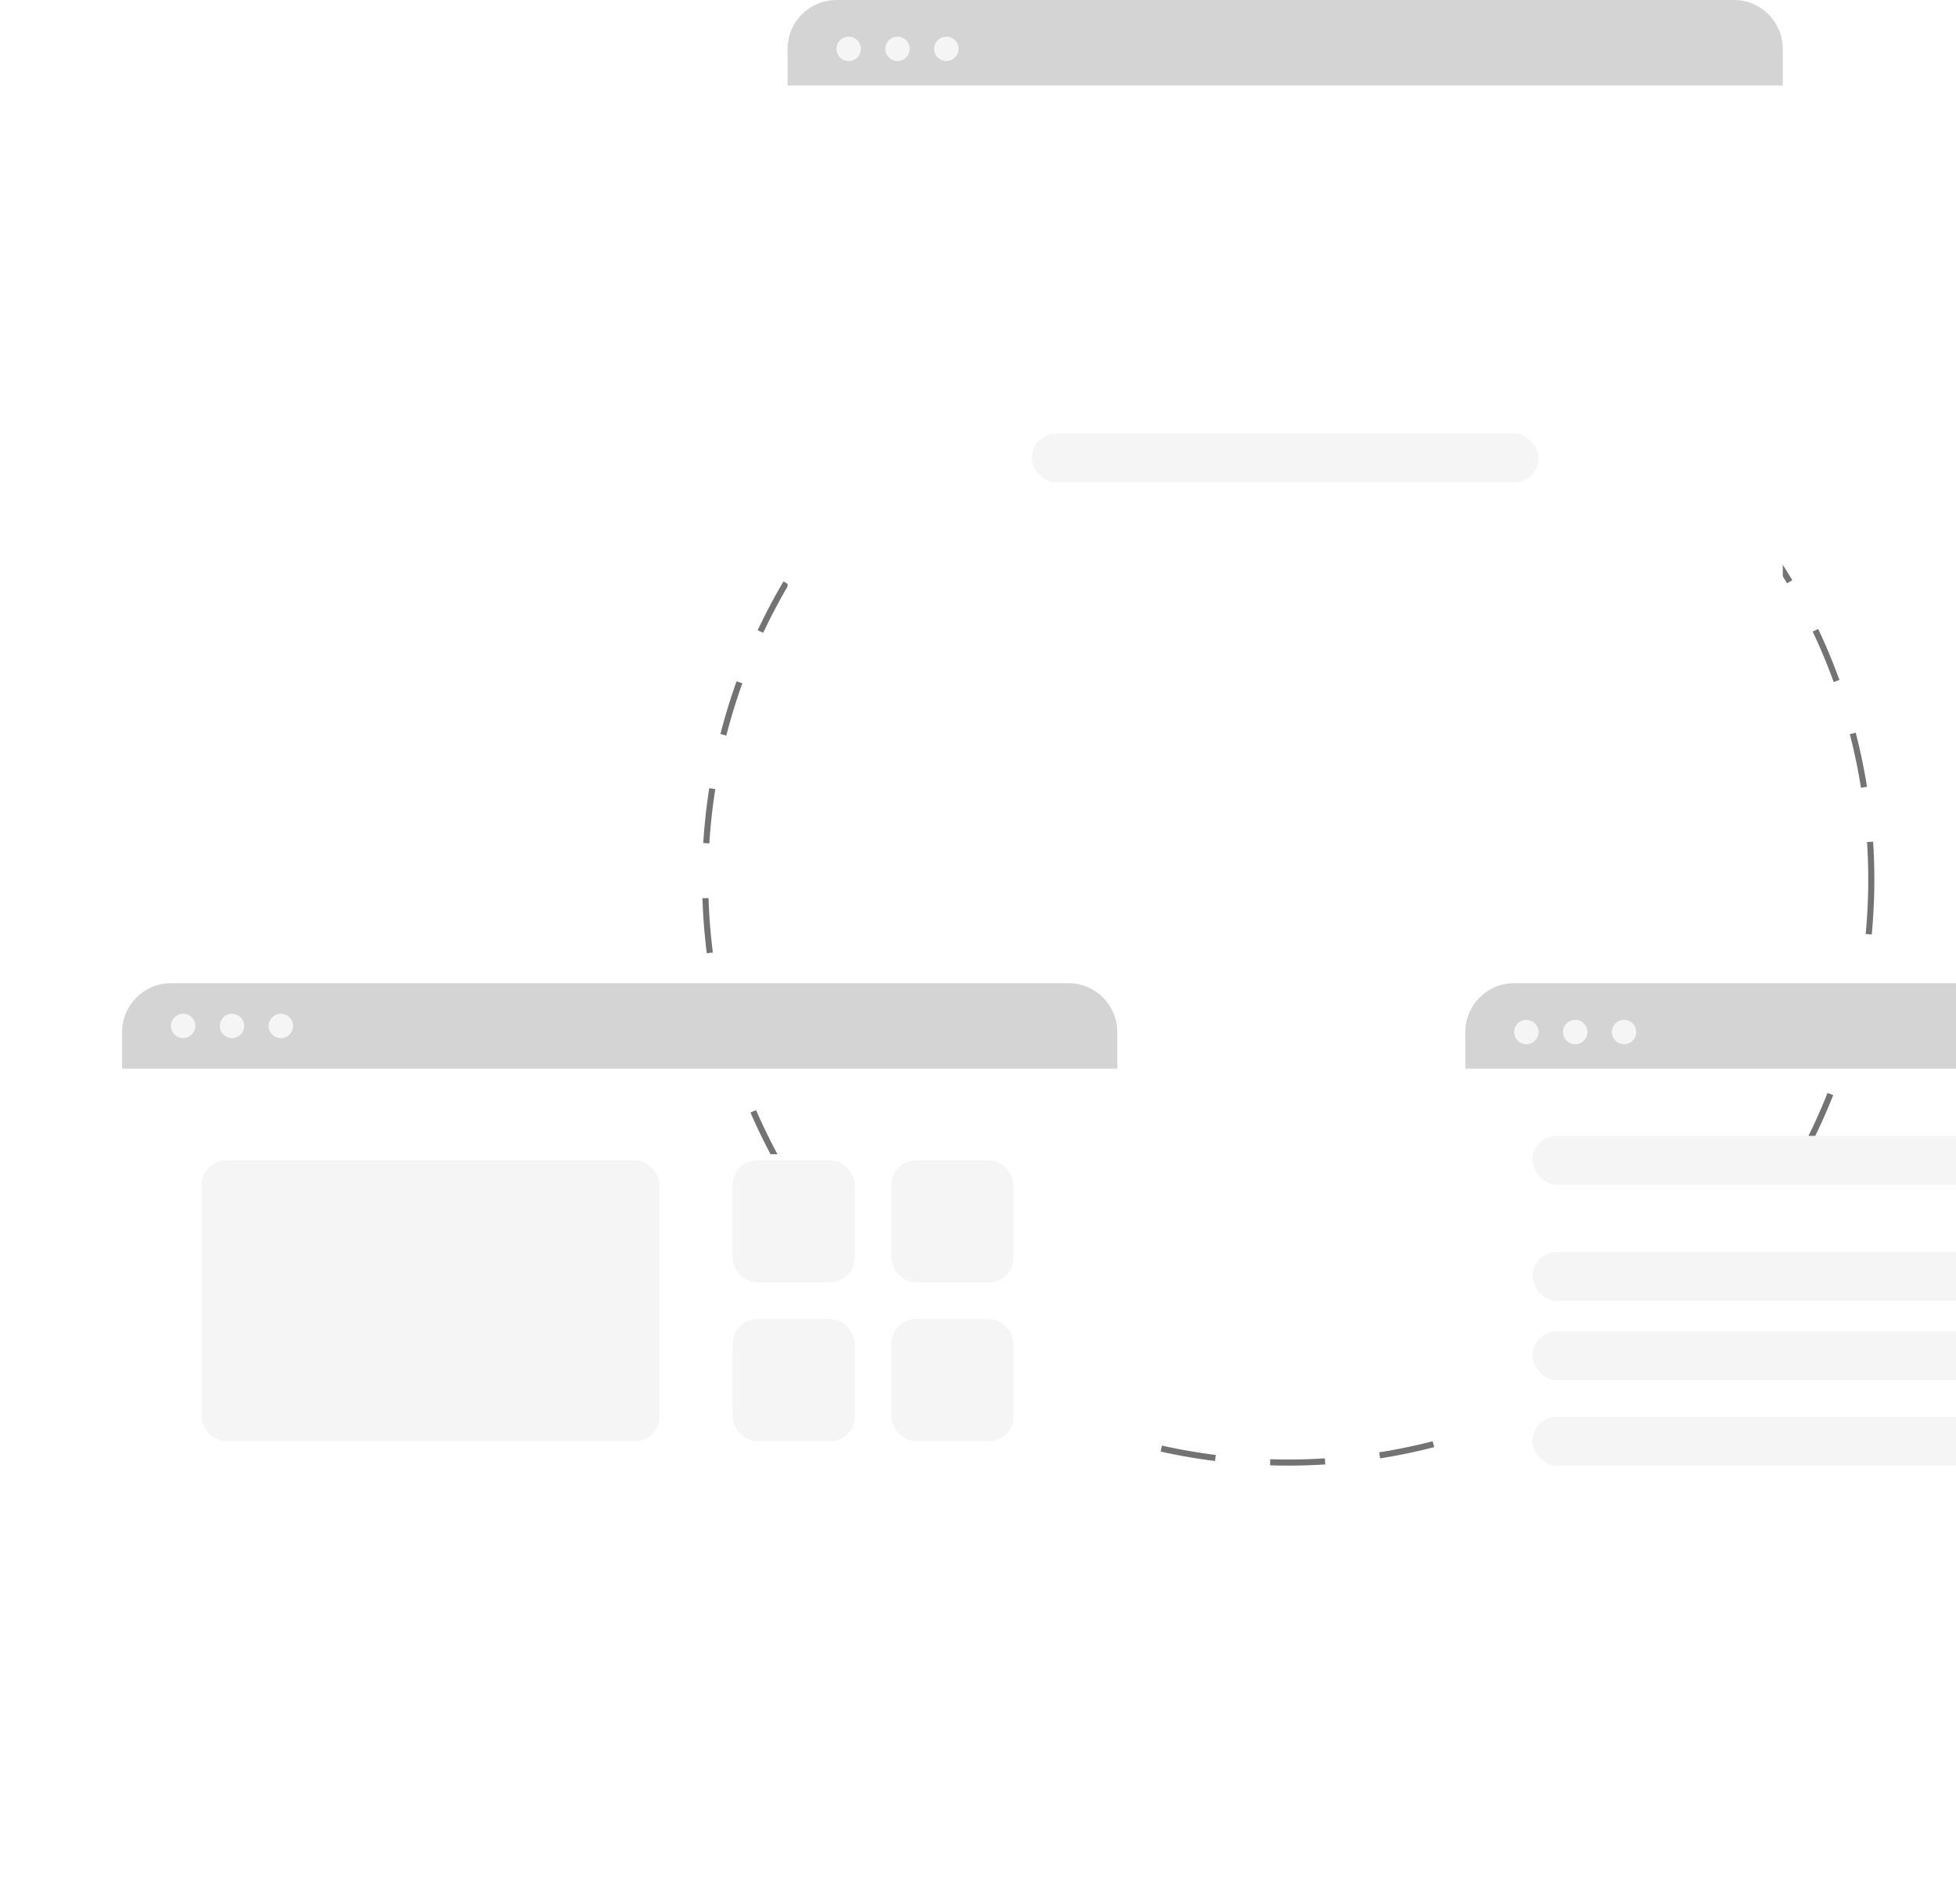 <svg width="298" height="290" viewBox="0 0 298 290" fill="none" xmlns="http://www.w3.org/2000/svg">
<circle cx="196.266" cy="133.944" r="88.831" stroke="#737373" stroke-width="0.93" stroke-dasharray="8.37 8.37"/>
<g filter="url(#filter0_dd_390_4262)">
<rect x="119.992" width="151.618" height="103.249" rx="7.441" fill="white"/>
</g>
<path d="M119.992 7.441C119.992 3.332 123.323 0 127.433 0H264.168C268.278 0 271.609 3.332 271.609 7.441V13.022H119.992V7.441Z" fill="#D4D4D4"/>
<circle cx="129.294" cy="7.441" r="1.86" fill="#F5F5F5"/>
<circle cx="136.735" cy="7.441" r="1.86" fill="#F5F5F5"/>
<circle cx="144.176" cy="7.441" r="1.86" fill="#F5F5F5"/>
<rect x="157.199" y="66.042" width="77.204" height="7.441" rx="3.721" fill="#F5F5F5"/>
<g filter="url(#filter1_dd_390_4262)">
<rect x="18.603" y="149.757" width="151.618" height="103.249" rx="7.441" fill="white"/>
</g>
<path d="M18.603 157.199C18.603 153.089 21.935 149.757 26.045 149.757H162.78C166.889 149.757 170.221 153.089 170.221 157.199V162.78H18.603V157.199Z" fill="#D4D4D4"/>
<circle cx="27.905" cy="156.269" r="1.86" fill="#F5F5F5"/>
<circle cx="35.346" cy="156.269" r="1.86" fill="#F5F5F5"/>
<circle cx="42.788" cy="156.269" r="1.86" fill="#F5F5F5"/>
<rect x="30.696" y="176.732" width="69.763" height="42.788" rx="3.721" fill="#F5F5F5"/>
<rect x="111.62" y="176.732" width="18.603" height="18.603" rx="3.721" fill="#F5F5F5"/>
<rect x="135.805" y="176.732" width="18.603" height="18.603" rx="3.721" fill="#F5F5F5"/>
<rect x="111.62" y="200.917" width="18.603" height="18.603" rx="3.721" fill="#F5F5F5"/>
<rect x="135.805" y="200.917" width="18.603" height="18.603" rx="3.721" fill="#F5F5F5"/>
<g filter="url(#filter2_dd_390_4262)">
<rect x="223.241" y="149.757" width="151.618" height="103.249" rx="7.441" fill="white"/>
</g>
<path d="M223.241 157.199C223.241 153.089 226.572 149.757 230.682 149.757H367.417C371.527 149.757 374.858 153.089 374.858 157.199V162.78H223.241V157.199Z" fill="#D4D4D4"/>
<circle cx="232.542" cy="157.199" r="1.86" fill="#F5F5F5"/>
<circle cx="239.984" cy="157.199" r="1.86" fill="#F5F5F5"/>
<circle cx="247.425" cy="157.199" r="1.86" fill="#F5F5F5"/>
<rect x="233.473" y="173.012" width="77.204" height="7.441" rx="3.721" fill="#F5F5F5"/>
<rect x="233.473" y="190.685" width="127.433" height="7.441" rx="3.721" fill="#F5F5F5"/>
<rect x="233.473" y="202.777" width="127.433" height="7.441" rx="3.721" fill="#F5F5F5"/>
<rect x="233.473" y="215.799" width="127.433" height="7.441" rx="3.721" fill="#F5F5F5"/>
<defs>
<filter id="filter0_dd_390_4262" x="101.388" y="-1.90735e-06" width="188.824" height="140.456" filterUnits="userSpaceOnUse" color-interpolation-filters="sRGB">
<feFlood flood-opacity="0" result="BackgroundImageFix"/>
<feColorMatrix in="SourceAlpha" type="matrix" values="0 0 0 0 0 0 0 0 0 0 0 0 0 0 0 0 0 0 127 0" result="hardAlpha"/>
<feMorphology radius="5.581" operator="erode" in="SourceAlpha" result="effect1_dropShadow_390_4262"/>
<feOffset dy="7.441"/>
<feGaussianBlur stdDeviation="4.651"/>
<feComposite in2="hardAlpha" operator="out"/>
<feColorMatrix type="matrix" values="0 0 0 0 0 0 0 0 0 0 0 0 0 0 0 0 0 0 0.1 0"/>
<feBlend mode="normal" in2="BackgroundImageFix" result="effect1_dropShadow_390_4262"/>
<feColorMatrix in="SourceAlpha" type="matrix" values="0 0 0 0 0 0 0 0 0 0 0 0 0 0 0 0 0 0 127 0" result="hardAlpha"/>
<feMorphology radius="4.651" operator="erode" in="SourceAlpha" result="effect2_dropShadow_390_4262"/>
<feOffset dy="18.603"/>
<feGaussianBlur stdDeviation="11.627"/>
<feComposite in2="hardAlpha" operator="out"/>
<feColorMatrix type="matrix" values="0 0 0 0 0 0 0 0 0 0 0 0 0 0 0 0 0 0 0.1 0"/>
<feBlend mode="normal" in2="effect1_dropShadow_390_4262" result="effect2_dropShadow_390_4262"/>
<feBlend mode="normal" in="SourceGraphic" in2="effect2_dropShadow_390_4262" result="shape"/>
</filter>
<filter id="filter1_dd_390_4262" x="5.72205e-06" y="149.757" width="188.824" height="140.456" filterUnits="userSpaceOnUse" color-interpolation-filters="sRGB">
<feFlood flood-opacity="0" result="BackgroundImageFix"/>
<feColorMatrix in="SourceAlpha" type="matrix" values="0 0 0 0 0 0 0 0 0 0 0 0 0 0 0 0 0 0 127 0" result="hardAlpha"/>
<feMorphology radius="5.581" operator="erode" in="SourceAlpha" result="effect1_dropShadow_390_4262"/>
<feOffset dy="7.441"/>
<feGaussianBlur stdDeviation="4.651"/>
<feComposite in2="hardAlpha" operator="out"/>
<feColorMatrix type="matrix" values="0 0 0 0 0 0 0 0 0 0 0 0 0 0 0 0 0 0 0.1 0"/>
<feBlend mode="normal" in2="BackgroundImageFix" result="effect1_dropShadow_390_4262"/>
<feColorMatrix in="SourceAlpha" type="matrix" values="0 0 0 0 0 0 0 0 0 0 0 0 0 0 0 0 0 0 127 0" result="hardAlpha"/>
<feMorphology radius="4.651" operator="erode" in="SourceAlpha" result="effect2_dropShadow_390_4262"/>
<feOffset dy="18.603"/>
<feGaussianBlur stdDeviation="11.627"/>
<feComposite in2="hardAlpha" operator="out"/>
<feColorMatrix type="matrix" values="0 0 0 0 0 0 0 0 0 0 0 0 0 0 0 0 0 0 0.1 0"/>
<feBlend mode="normal" in2="effect1_dropShadow_390_4262" result="effect2_dropShadow_390_4262"/>
<feBlend mode="normal" in="SourceGraphic" in2="effect2_dropShadow_390_4262" result="shape"/>
</filter>
<filter id="filter2_dd_390_4262" x="204.637" y="149.757" width="188.824" height="140.456" filterUnits="userSpaceOnUse" color-interpolation-filters="sRGB">
<feFlood flood-opacity="0" result="BackgroundImageFix"/>
<feColorMatrix in="SourceAlpha" type="matrix" values="0 0 0 0 0 0 0 0 0 0 0 0 0 0 0 0 0 0 127 0" result="hardAlpha"/>
<feMorphology radius="5.581" operator="erode" in="SourceAlpha" result="effect1_dropShadow_390_4262"/>
<feOffset dy="7.441"/>
<feGaussianBlur stdDeviation="4.651"/>
<feComposite in2="hardAlpha" operator="out"/>
<feColorMatrix type="matrix" values="0 0 0 0 0 0 0 0 0 0 0 0 0 0 0 0 0 0 0.1 0"/>
<feBlend mode="normal" in2="BackgroundImageFix" result="effect1_dropShadow_390_4262"/>
<feColorMatrix in="SourceAlpha" type="matrix" values="0 0 0 0 0 0 0 0 0 0 0 0 0 0 0 0 0 0 127 0" result="hardAlpha"/>
<feMorphology radius="4.651" operator="erode" in="SourceAlpha" result="effect2_dropShadow_390_4262"/>
<feOffset dy="18.603"/>
<feGaussianBlur stdDeviation="11.627"/>
<feComposite in2="hardAlpha" operator="out"/>
<feColorMatrix type="matrix" values="0 0 0 0 0 0 0 0 0 0 0 0 0 0 0 0 0 0 0.1 0"/>
<feBlend mode="normal" in2="effect1_dropShadow_390_4262" result="effect2_dropShadow_390_4262"/>
<feBlend mode="normal" in="SourceGraphic" in2="effect2_dropShadow_390_4262" result="shape"/>
</filter>
</defs>
</svg>
